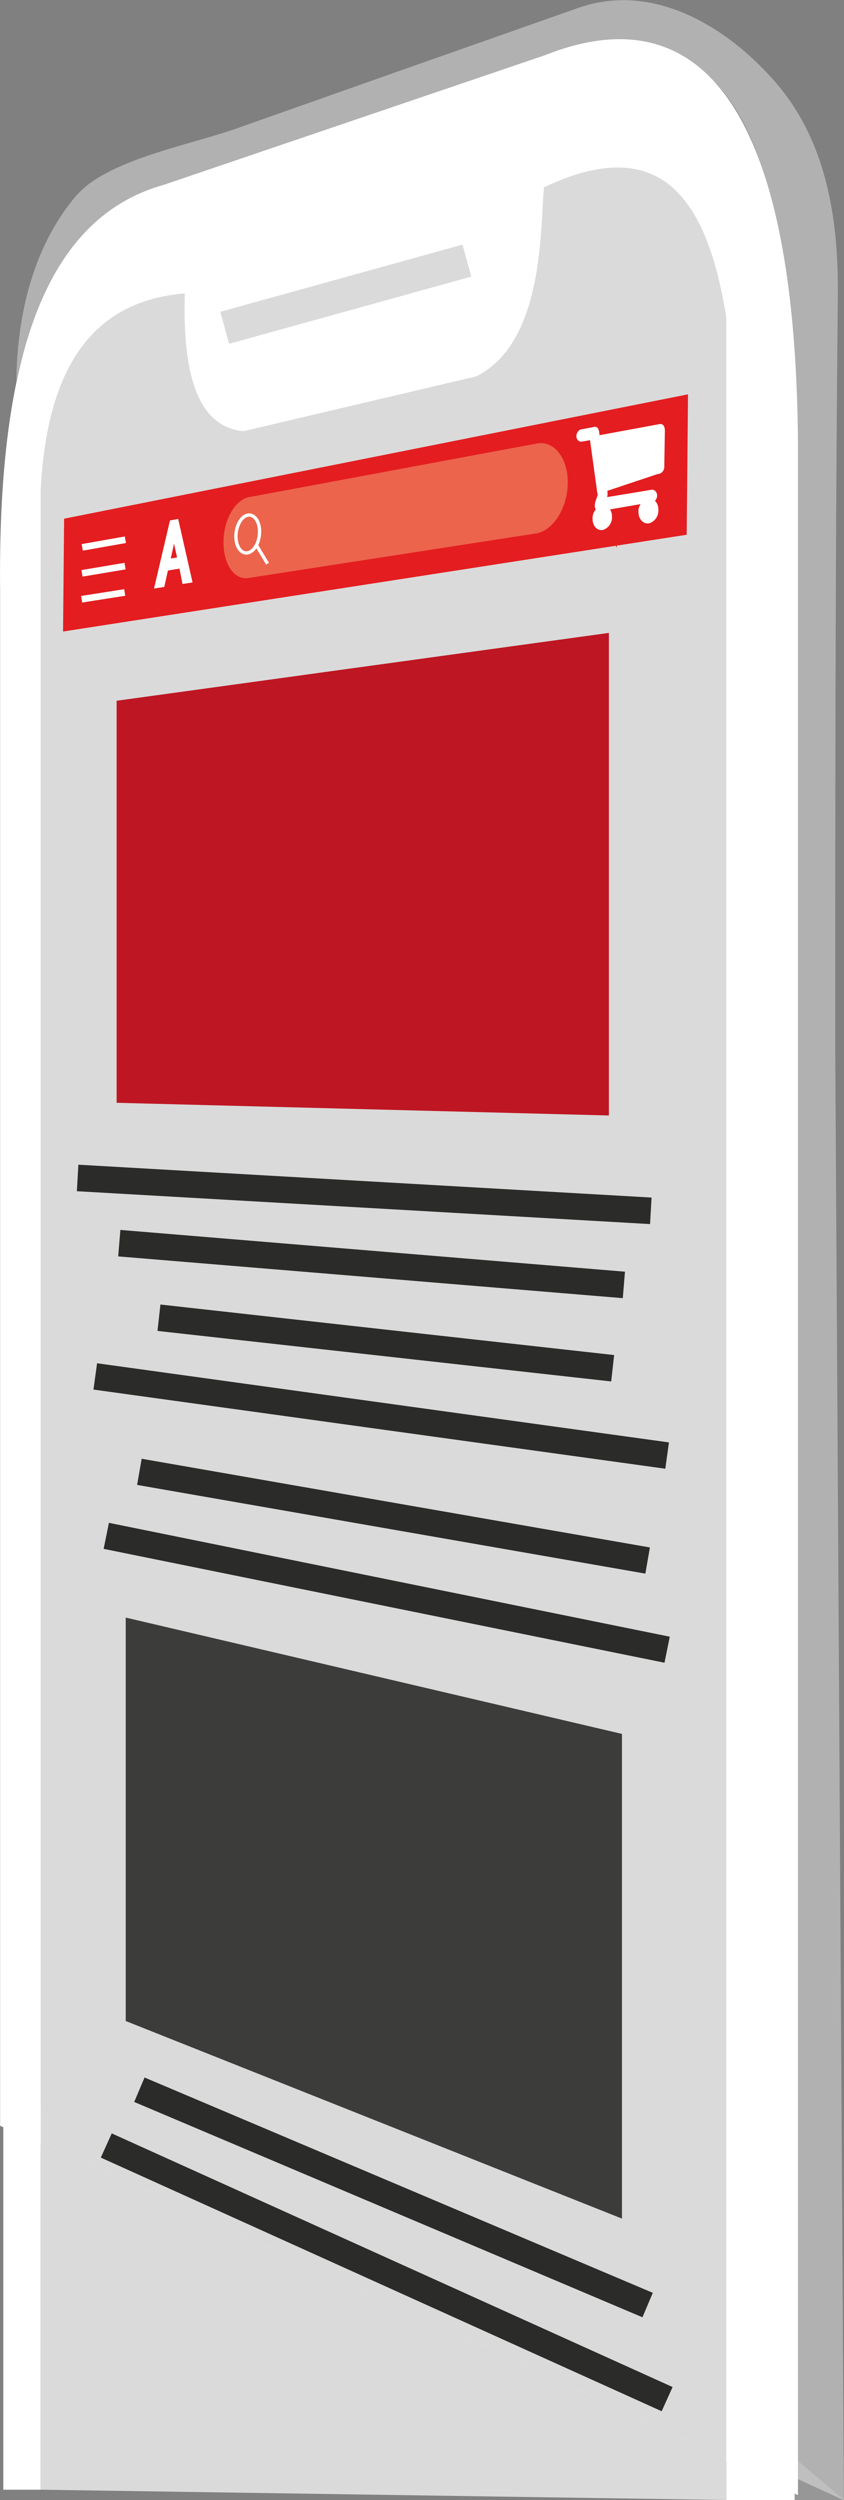 <svg xmlns="http://www.w3.org/2000/svg" viewBox="0 0 127.22 376.52"><rect x="0" y="0" width="127.22" height="376.52" fill="#808080" stroke="none"/><defs><style>.cls-1,.cls-10,.cls-16,.cls-2,.cls-7{fill:#fff;}.cls-1{opacity:0.39;}.cls-11,.cls-2,.cls-7,.cls-8,.cls-9{stroke:#fff;}.cls-15,.cls-2,.cls-4,.cls-5,.cls-7,.cls-8,.cls-9{stroke-miterlimit:10;}.cls-3{fill:#dadada;}.cls-11,.cls-14,.cls-15,.cls-4,.cls-8,.cls-9{fill:none;}.cls-4{stroke:#dadada;stroke-width:5px;}.cls-5{fill:#e41d20;stroke:#e41d20;}.cls-6{fill:#ec644c;}.cls-7{stroke-width:0.75px;}.cls-11,.cls-9{stroke-width:0.5px;}.cls-11{stroke-linecap:round;stroke-linejoin:round;}.cls-12{fill:#be1622;}.cls-13{fill:#3c3c3b;}.cls-15{stroke:#1d1d1b;stroke-width:4px;opacity:0.92;}.cls-16{opacity:0.18;}</style></defs><g id="Capa_2" data-name="Capa 2"><g id="Capa_3" data-name="Capa 3"><path class="cls-1" d="M2.46,57.43c.12-9.37,2.22-19.12,8-26.68a15,15,0,0,1,3.16-3.21c5.86-4.14,15.42-5.85,22.24-8.26l22.84-8.07,28.42-10c11.28-4,22.42,2.77,29.68,11.07,7.81,8.93,9.61,20.75,9.49,32.28-.37,36.85-.39,73.71-.39,110.65v2.71l1.3,218.63-7.44-3.41V69.92c0-13.76-.15-27.91-3.85-41.26-1.76-6.34-4.41-13-9.41-17.53-7.79-7-18.4-4.59-27.47-1.39C59.85,16.51,40.61,23,21.3,29.58,10.21,35,5,45.81,2.46,57.43Z"/><path class="cls-2" d="M.52,319.84V89.17C.14,55.87,6.43,33.44,24.79,28.33L82.36,8.77c23.75-9.42,37,9.13,37.42,57.66V375Z"/><path class="cls-3" d="M109.48,47.82V370.21L6.13,322.43V73.75c1-19.08,8.28-28.47,21.73-29.56-.42,13.47,2.54,20.17,8.84,20.75l35.07-8.25C82.13,51.56,81.4,34,82,28.21,100,19.66,106.7,30.49,109.48,47.82Z"/><line class="cls-4" x1="33.87" y1="49.37" x2="70.38" y2="39.25"/><path class="cls-5" d="M10.16,78.53l-.15,16,93-14.42L103.2,60Zm82.38,1.94a.55.55,0,0,1-.16.31.31.31,0,0,1-.25.09h0a7,7,0,0,0-1.11.15c-.19,0-.32-.16-.33-.41a.54.54,0,0,1,.34-.53l.59-.11a2.88,2.88,0,0,1,.65,0c.09,0,.16.1.2.19A.59.59,0,0,1,92.54,80.47Z"/><path class="cls-6" d="M80.73,80.35,37.4,87.06c-2.09.32-3.75-2.13-3.71-5.45v0c0-3.32,1.77-6.36,3.86-6.74l43.36-8.07c2.61-.49,4.73,2.19,4.67,6v0C85.54,76.53,83.34,80,80.73,80.35Z"/><path class="cls-7" d="M27.35,85.21,25,85.6l-.55,2.47-.74.11,2.22-9.47.64-.12,2,8.82-.76.12Zm-2.1-.63,1.89-.32-.9-4.12Z"/><line class="cls-8" x1="12.4" y1="82.44" x2="18.9" y2="81.29"/><line class="cls-8" x1="12.36" y1="86.35" x2="18.85" y2="85.26"/><line class="cls-8" x1="12.31" y1="90.25" x2="18.8" y2="89.23"/><path class="cls-9" d="M39.12,80.12c0,1.58-.84,3-1.82,3.15s-1.76-1-1.74-2.54.83-3,1.81-3.15S39.15,78.54,39.12,80.12Z"/><line class="cls-9" x1="40.33" y1="84.9" x2="38.64" y2="82.09"/><path class="cls-10" d="M100,65.23l-.08,5.09a.81.81,0,0,1-.81.85l-7.82,2.61a2,2,0,0,1-.11,1.42l4.23-.69L98.28,74c.6,0,.77,1.09,0,1.41l-.21,0c1.26.55.69,2.57-.23,2.75-1.35-.16-1.14-1.92-.26-2.66l-6.45,1-.51.07c-.64.13-.78-.29-.58-1.08l.28-.79a1,1,0,0,0,0-.69L89.15,66l-1.55.28a.56.56,0,0,1-.46-.66.88.88,0,0,1,.4-.68l1.93-.37c.56-.2.59.37.68,1.27l9.26-1.71C99.82,64.05,100,64.37,100,65.23Z"/><path class="cls-11" d="M91.08,76.61c-.06,0-.26,2.47-.33,2.71"/><path class="cls-11" d="M91.08,76.61l-.51.07c-.64.13-.78-.29-.58-1.08l.28-.79a1,1,0,0,0,0-.69L89.15,66l-1.55.28a.56.56,0,0,1-.46-.66.88.88,0,0,1,.4-.68l1.93-.37c.56-.2.59.37.68,1.27l9.26-1.71c.41-.1.61.22.55,1.08l-.08,5.09a.81.81,0,0,1-.81.85l-7.82,2.61a2,2,0,0,1-.11,1.42l4.23-.69L98.28,74c.6,0,.77,1.09,0,1.41l-.21,0c1.26.55.69,2.57-.23,2.75-1.35-.16-1.14-1.92-.26-2.66Z"/><path class="cls-2" d="M98.74,76.8a1.51,1.51,0,0,1-1,1.53c-.54.08-1-.46-1-1.22a1.51,1.51,0,0,1,1-1.52C98.32,75.51,98.76,76.05,98.74,76.8Z"/><path class="cls-2" d="M91.75,77.83a1.48,1.48,0,0,1-1,1.5c-.52.08-.94-.46-.93-1.2a1.46,1.46,0,0,1,1-1.49C91.34,76.55,91.76,77.09,91.75,77.83Z"/><polygon class="cls-12" points="91.78 168 17.58 166.09 17.58 105.54 91.78 95.32 91.78 168"/><polygon class="cls-13" points="93.75 334.14 18.95 304.38 18.95 243.62 93.75 261.14 93.75 334.14"/><line class="cls-14" x1="10.01" y1="178.76" x2="103.2" y2="184.47"/><line class="cls-15" x1="11.7" y1="177.41" x2="98.1" y2="182.36"/><line class="cls-15" x1="17.98" y1="187.23" x2="94.04" y2="193.52"/><line class="cls-15" x1="23.96" y1="198.46" x2="92.35" y2="206.07"/><line class="cls-15" x1="14.36" y1="207.3" x2="100.56" y2="219.22"/><line class="cls-15" x1="21.01" y1="221.67" x2="97.62" y2="235.03"/><line class="cls-15" x1="16.02" y1="231.31" x2="100.56" y2="248.46"/><line class="cls-15" x1="21.01" y1="314.73" x2="97.62" y2="347.16"/><line class="cls-15" x1="16.02" y1="323.13" x2="100.56" y2="361.33"/><polygon class="cls-3" points="6.13 322.43 6.13 374.97 109.48 376.52 109.48 370.21 6.13 322.43"/><polygon class="cls-10" points="119.78 373.11 119.78 376.52 109.48 376.52 109.48 370.21 119.78 373.11"/><rect class="cls-10" x="0.5" y="317.28" width="5.63" height="57.69"/><polygon class="cls-16" points="127.22 376.52 119.78 376.52 119.78 370.21 127.22 376.52"/></g></g></svg>